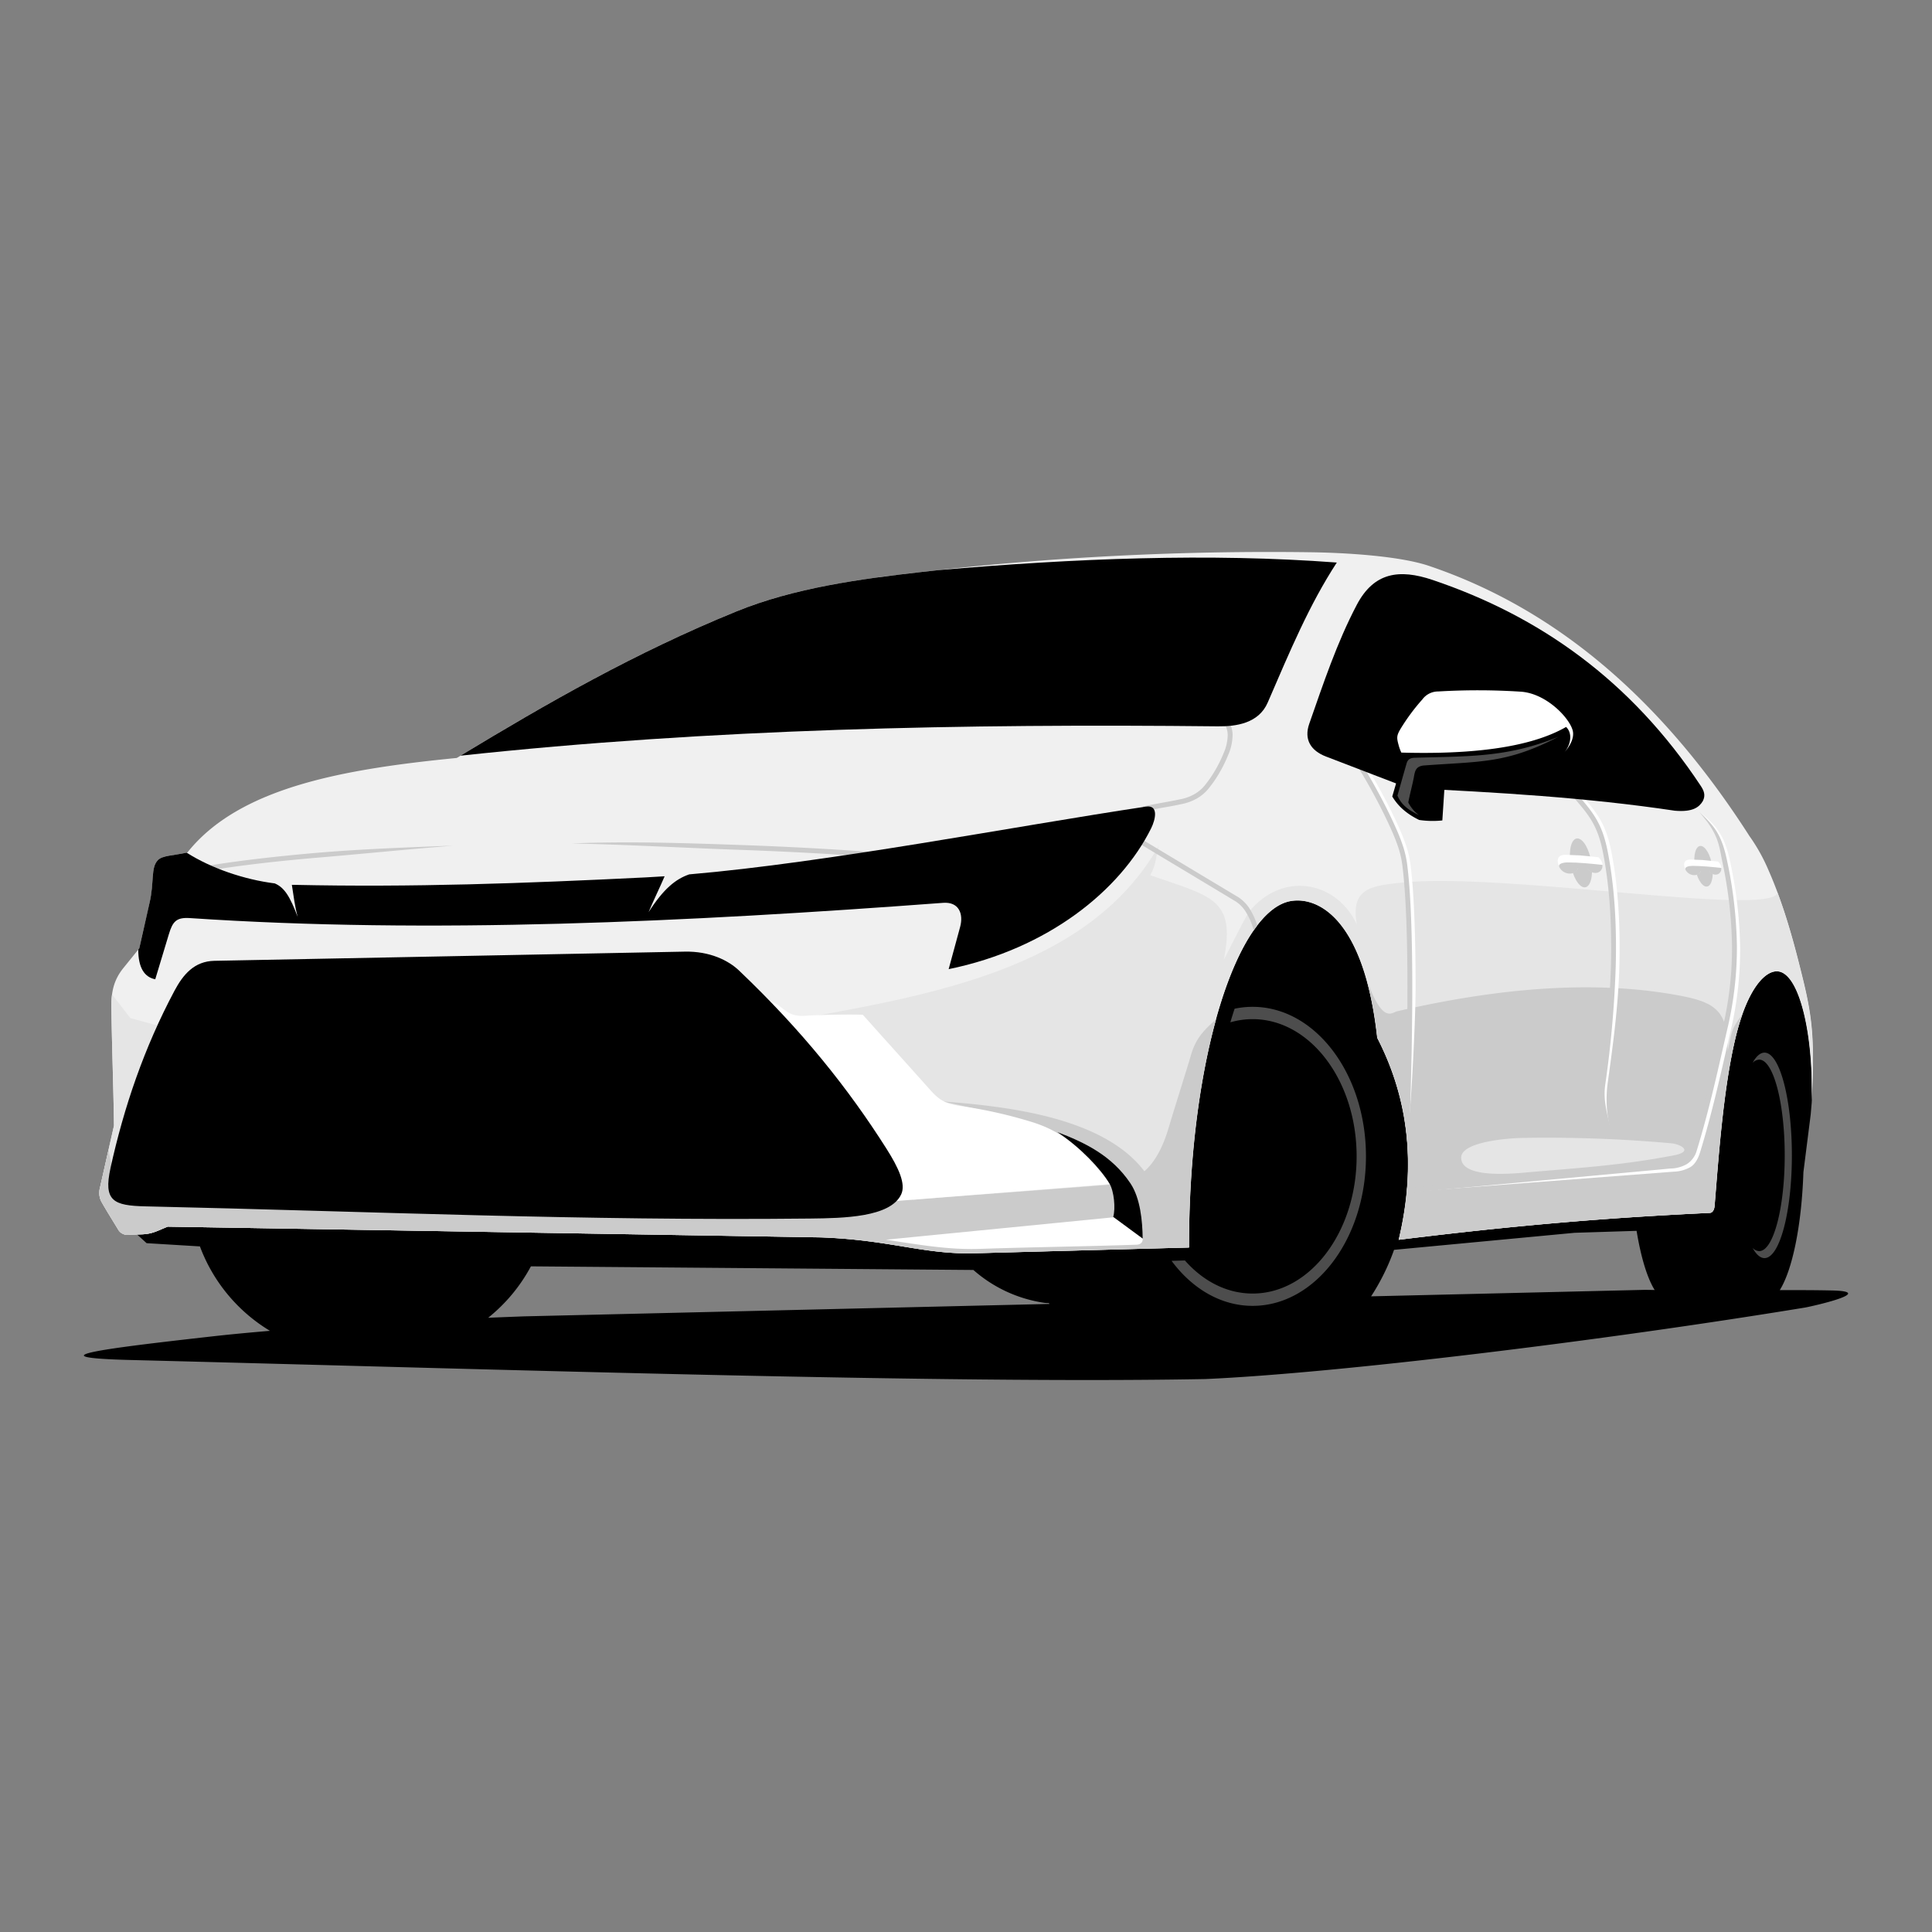 <svg id="Layer_1" data-name="Layer 1" xmlns="http://www.w3.org/2000/svg" viewBox="0 0 841.9 841.9"><rect x="0" y="0" width="841.9" height="841.9" fill="#808080" stroke="none"/><defs><style>.cls-1,.cls-2,.cls-3,.cls-4,.cls-5,.cls-6{fill-rule:evenodd}.cls-2{fill:#4d4d4d}.cls-3{fill:#f0f0f0}.cls-4{fill:#cbcbcb}.cls-5{fill:#e5e5e5}.cls-6{fill:#fff}</style></defs><path class="cls-1" d="M231.35 551.83a72.43 72.43 0 0 1-18.63 22.41c9.54-.4 15.4-.6 15.47-.61l229.13-5.42-.26-.37c-.9 0-1.51-.05-1.74-.08a59.84 59.84 0 0 1-31.15-14.35zm544.22 10.35c7.8 0 15.29 0 22.08.15 20.45.31-5.75 6.43-10.91 7.43-88.49 14.54-204.74 28.71-261.5 31.18-113.53 2.13-304.57-4.16-468.33-8.3-42.69-1.08-12.11-4.92 35.24-10.25 7.89-.89 16.52-1.71 25.48-2.46a72.53 72.53 0 0 1-30.51-36.79l-23.23-1.41-4.62-4.21 18.92-5.85 279.6 4.59h.06a239.18 239.18 0 0 1 26.58 2.5c7 1 13.9 2.32 20.88 3.25a122 122 0 0 0 19.48 1.16l90.38-2.42a440.36 440.36 0 0 1 3.67-55.87 294.7 294.7 0 0 1 10-47.59c4.49-14.6 15.61-44.72 33.41-47.54a22 22 0 0 1 11.67 1.45 31.23 31.23 0 0 1 12.18 9.35c10.84 13.15 15.12 34.34 17 50.88a124.87 124.87 0 0 1 7.91 19.2c6.86 21.75 7 44.1 2.38 66.19 23.15-2.82 46.33-5.3 69.58-7.24q30.59-2.55 61.24-3.94v-.29c1.17-14 2.21-28 3.87-41.94a278.53 278.53 0 0 1 5.21-31.31c1.92-8.12 5-17.82 10-24.63 2.42-3.3 6.06-6.79 10.31-7.12l5.57 2.73 6.3 7.77 3.16 15.87.94 10.83v21.91l-.53 6.2-3.18 25.15c-.77 23.19-4.79 42.57-10.29 51.37zm-168.09-17.54a95.62 95.62 0 0 1-10 20.26l118.95-2.82q2.26 0 4.62.06c-3.29-5.29-6-14.37-7.88-25.78l-27 .85z"/><path class="cls-2" d="M545.85 438.74c27.28 0 49.39 29.17 49.39 65.15s-22.11 65.16-49.39 65.16c-13.84 0-26.36-7.52-35.32-19.62l5.82-.16c7.93 9 18.23 14.41 29.5 14.41 25 0 45.32-26.77 45.32-59.79s-20.29-59.78-45.32-59.78a35.05 35.05 0 0 0-9.71 1.38q.9-3 1.86-5.93a38 38 0 0 1 7.85-.82M768.91 458.7c6.59 0 11.93 20.05 11.93 44.77s-5.34 44.77-11.93 44.77c-1.86 0-3.63-1.6-5.2-4.47a4.13 4.13 0 0 0 2.89 1.43c6.14 0 11.12-18.68 11.12-41.73s-5-41.72-11.12-41.72a4.15 4.15 0 0 0-2.89 1.42c1.57-2.86 3.34-4.47 5.2-4.47"/><path class="cls-3" d="M73.1 534.53c-4.34 1.71-6.48 3.15-11.15 3.35-1.84.07-3.78.1-5.62.17a4.7 4.7 0 0 1-5-2.53c-2.29-3.77-4.66-7.53-6.81-11.3a8.31 8.31 0 0 1-1-6.45l6.15-27.27c-.24-17.38-.9-34.18-1.13-51.56-.09-6.69 1-11.92 5.34-17.25l6.82-8.43c1.49-6.82 3-13 4.47-19.81 2.14-9 .4-15.39 3.69-18.68 2-2 6.8-1.93 12.81-3.29C104.31 343 150 335.12 199.05 330.29c38.52-23.38 77.14-45.62 121.84-63.84 25.22-10.28 54-14.17 81-17.23A1321 1321 0 0 1 571 240.65c14.44.19 38.58 1.51 51.69 5.94 57.43 19.41 103 60.49 139.67 117.75a78 78 0 0 1 8.09 14.39c7 15.84 11.31 31.92 15.24 48 4.36 17.9 5.05 27.25 3.78 53.81 1.06-27-4.62-55.33-14.14-57.19-5.56-1.1-13.82 6.85-19.16 29.4s-7.35 52.93-9 72.81c-.09 1.09-.56 2.73-1.92 2.95-47.46 2.21-87.17 5.73-135.69 11.72 7.84-32.78 4.11-61.91-9.35-88-5.65-51.58-25.54-61.53-37.49-59.63-23.24 3.68-44.69 67.31-44.59 151l-93.24 2.5c-22.49.6-36.88-5.83-67.13-6.91L73.1 534.53"/><path class="cls-4" d="M498 351.44c2.52-.54 7.13-1.39 9.47-1.82s4.47-.81 7.14-1.39a19.29 19.29 0 0 0 5.77-2.11 16.23 16.23 0 0 0 4.45-3.67 50 50 0 0 0 4.66-6.71 56.16 56.16 0 0 0 3.78-7.68 20.07 20.07 0 0 0 1.72-7.9 9 9 0 0 0-2.13-5.67l1.63-1.37a11.07 11.07 0 0 1 2.63 7 22.22 22.22 0 0 1-1.86 8.74 58.79 58.79 0 0 1-3.94 8 51.62 51.62 0 0 1-4.86 7 18.44 18.44 0 0 1-5 4.15 21.67 21.67 0 0 1-6.4 2.35c-2.52.54-4.86 1-7.2 1.39s-6.73 1.24-9.4 1.81zM249.11 367.55c24.59-1 49.07-.19 73 .65 23.59.82 46.39 2.1 67.36 3.83l-.17 2.12c-21-1.73-43.79-3-67.25-3.83-24.09-.84-48.81-2.27-72.91-2.77m-157.58 9.54c13.78-2.2 29.63-4 46.91-5.49 18-1.53 38.34-2.34 58.9-3.09-21.35 1.73-39.74 3.61-58.73 5.21-17.28 1.46-33.08 3.28-46.74 5.47z"/><path class="cls-5" d="M73.1 534.53c-4.34 1.71-6.48 3.15-11.15 3.35-1.84.07-3.78.1-5.62.17a4.7 4.7 0 0 1-5-2.53c-2.29-3.77-4.66-7.53-6.81-11.3a8.31 8.31 0 0 1-1-6.45l6.15-27.27c-.24-17.38-.9-34.18-1.13-51.56a37.59 37.59 0 0 1 .29-5.62l8 10.36 10.93 2.94s260.42-3.57 263.36-3.57 9 2.31 9 2.31c63.12-11.18 133.69-22.19 164.79-76.72-1.3 4.84-1 8-3.68 12.72 26.71 9.38 37.37 10.12 32.05 36.89 1.22-2.2 9.71-19.31 11.15-21.07 14.23-17.43 37.79-13.62 46.86 5.72-2.89-15.83 6.06-16.89 19.66-18.29 44.65-4.58 160 15 163.65 4.5 4.65 12.46 7.94 25.05 11 37.65 4.36 17.9 5.05 27.25 3.78 53.81 1.06-27-4.62-55.33-14.14-57.19-5.56-1.1-13.82 6.85-19.16 29.4s-7.35 52.93-9 72.81c-.09 1.09-.56 2.73-1.92 2.95-47.46 2.21-87.17 5.73-135.69 11.72 7.84-32.78 4.11-61.91-9.35-88-5.65-51.58-25.54-61.53-37.49-59.63-23.24 3.68-44.69 67.31-44.59 151l-93.24 2.5c-22.49.6-36.88-5.83-67.13-6.91L73.1 534.53"/><path class="cls-4" d="M547.92 403.27c-.54.7-1.07 1.44-1.6 2.2a27.79 27.79 0 0 0-3.26-7.79 14.41 14.41 0 0 0-4.49-4.81l-41.51-24.95 1.09-1.82 41.51 24.9a16.58 16.58 0 0 1 5.21 5.52 30.23 30.23 0 0 1 3 6.71M759.23 442.16a105.38 105.38 0 0 0-3.07 10.62c-5.32 22.46-7.35 52.93-9 72.81-.09 1.09-.56 2.73-1.92 2.95-47.46 2.21-87.17 5.73-135.69 11.72 7.84-32.78 4.11-61.91-9.35-88a158.25 158.25 0 0 0-4.55-24.87c7.09 18.86 10.61 13.88 13.33 13.26 44.29-10.21 85.08-13.51 120.94-7.17 16.81 3 23.37 6.11 22.91 24.76 1.81-7.95 1.16-9.39 6.41-16.12"/><path class="cls-6" d="M686.7 343.63l.25.29c8.63 9.74 12.72 14.36 15.25 27.35 3 15.42 3.91 32.26 3.47 49.52s-2.74 34.24-5.11 51.28a53 53 0 0 0 .79 18.44c-.15-.8-.8-1.56-1-2.55l-.29-1.32a59 59 0 0 1-1.19-6.84 30.72 30.72 0 0 1 .13-7.39 463.93 463.93 0 0 0 4.58-51.67c.43-17.11-.47-33.8-3.44-49.07-2.42-12.42-6.39-16.9-14.75-26.35l-.25-.28z"/><path class="cls-4" d="M685.12 343.63l.25.29c8.63 9.74 12.72 14.36 15.25 27.35 3 15.42 3.91 32.26 3.47 49.52a462 462 0 0 1-4.59 51.91 29.14 29.14 0 0 0-.12 6.89 55.67 55.67 0 0 0 1.15 6.6l.29 1.31c.71 3.16 1.14 5.05.9 8-.18 2.27-.48 4.94-.9 7.74-.36 2.49-.82 5.07-1.37 7.59l-2.08-.45c.54-2.48 1-5 1.35-7.44.4-2.76.7-5.38.88-7.6a22.26 22.26 0 0 0-.85-7.37l-.3-1.32a56.92 56.92 0 0 1-1.18-6.84 30.21 30.21 0 0 1 .13-7.39 461.54 461.54 0 0 0 4.6-51.68c.43-17.11-.47-33.8-3.44-49.07-2.42-12.42-6.38-16.9-14.75-26.35l-.25-.28z"/><path class="cls-6" d="M613.65 488.7c.67-18.33 1.15-39.28 1.13-58.76 0-20.65-.61-39.65-2.11-52.11A44.51 44.51 0 0 0 611 370a78.52 78.52 0 0 0-3.06-7.91c-1.82-4.16-4.15-8.91-6.58-13.52-2.56-4.86-5.24-9.56-7.56-13.27l1.81-1.12c2.34 3.73 5 8.48 7.63 13.39 2.46 4.65 4.81 9.45 6.65 13.67a77.82 77.82 0 0 1 3.14 8.14 45.32 45.32 0 0 1 1.72 8.22c1.52 12.5 2.1 31.6 2.12 52.36 0 17.19-2.6 63-3.25 58.76"/><path class="cls-4" d="M613.59 505.76a121 121 0 0 0-1.41-17.06c.67-18.33 1.15-39.28 1.13-58.76 0-20.65-.61-39.65-2.12-52.11a43.65 43.65 0 0 0-1.63-7.85 78.52 78.52 0 0 0-3.06-7.91c-1.82-4.16-4.15-8.91-6.58-13.52-2.56-4.86-5.24-9.56-7.56-13.27l1.81-1.12c2.33 3.73 5 8.48 7.63 13.39 2.45 4.65 4.81 9.45 6.65 13.67a77.82 77.82 0 0 1 3.14 8.14 45.32 45.32 0 0 1 1.72 8.22c1.51 12.5 2.1 31.6 2.12 52.36 0 25.9-.82 54.37-1.84 75.82M492.6 517.43c1.75-1.23 8.13-2 8.62-3.26-15.92-26.71-60.42-31.92-90.17-34.17 48.15 10.91 45.14 8.06 81.55 37.42"/><path class="cls-4" d="M73.1 534.53c-4.34 1.71-6.48 3.15-11.15 3.35-1.84.07-3.78.1-5.62.17a4.7 4.7 0 0 1-5-2.53c-2.29-3.77-4.66-7.53-6.81-11.3a8.31 8.31 0 0 1-1-6.45q1.88-8.29 3.74-16.6l3.3 15.55 14.51 2.73 314.12 7.46 13.45-10.09 5.15 6c29-2.27 54.93-4.13 84-6.41 9.7-1 20.75-2.51 27.41-24.77 3.51-11.73 6.39-20.52 9.9-32.25 2.05-6.85 5.39-10.44 10.83-15.16-7.24 26.19-11.82 60.64-11.78 99.4l-93.24 2.5c-22.49.6-36.88-5.83-67.13-6.91L73.1 534.53"/><path class="cls-6" d="M486.19 530.35c-32.51 3.23-67.64 6.66-100.15 9.88 13.51 2 27 4.46 40.73 4 22.79-.79 45.68-1.05 68.46-1.83 2.17-.08 2.92-1.43 2.67-2.86-1.24-1-2.56-2.11-3.8-3.16l-7.91-6M376 442.21c11 12.33 18.41 20.47 29.4 32.8 5.3 5.95 8.24 6.15 15.95 7.38a200.94 200.94 0 0 1 27.21 6.21c15.91 4.61 24.1 13.57 35.37 27.38-31.74 2.52-64 5-95.74 7.57l-17.87-26.91-37.59-60.74c8.69.46 8.3 7.48 18.17 6.75 6.47-.47 20.58-.68 25.13-.44"/><path class="cls-1" d="M200.65 329.32c38-23 76.15-44.9 120.24-62.87 25.22-10.28 54-14.17 81-17.23l7.07-.78c59.17-5.12 118-7.49 173.57-3.3-12 18.42-20.29 38.28-30.1 61-3.94 9.12-13.8 10.45-21.76 10.37-110.48-1.17-220.67 1-330.06 12.8M60.28 413.77l.41-.51c1.49-6.82 3-13 4.47-19.81 2.14-9 .4-15.39 3.69-18.68 2-2 6.62-1.93 12.48-3.21 10.79 6.86 25.07 11.71 38.41 13.4 4.22 1.81 6.59 5.66 10 14.63-1.4-5.12-1.74-9.11-2.56-14h1c51.54 1.11 99.77-.61 153.19-3.25 2.69-.14 5.45-.3 8.25-.49-1.79 4.24-5.26 11.42-7 15.66 6.46-10.12 11.79-14.47 17.73-16.49 60.84-5.22 141.13-20.85 199-29.53 5.72-.83 4.13 5.72 2.26 9.49-13.44 27-44.82 52.45-88.22 61.34l5-18.39c1.55-5.74-.55-11-7.35-10.51-112.32 8.39-223.65 13.66-328.26 6.65-6-.41-7.56 1.57-9.22 7.09l-5.91 19.58c-4.73-.94-7.39-5-7.41-13"/><path class="cls-1" d="M48.15 509C54 482.44 62.81 456.57 76 431.8c3.79-7.13 8.66-12.94 17.45-13.11 67.71-1.34 137.22-2.63 204.93-4 10.91-.22 19 3.8 23.67 8.24 27.43 26.13 47.57 51.35 64.19 77.55 5.35 8.43 8.6 15.48 6.46 20-4.7 10-25.14 10.36-39.76 10.52-99.37 1.06-190.21-3.09-289.52-5.31-14-.31-18.43-2.33-15.26-16.69M570.53 315.39c6.12-17.48 12.07-35.42 20.72-51.84 7.45-14.13 18.44-15.74 33-10.84 46.34 15.62 86.32 43.55 116.86 89.72 1.42 2.14 2.22 4.11.92 6.65-1.62 2.7-4.4 4.87-12.19 4.2-38.75-5.8-77.49-8-116.24-9.88l-35.8-13.74c-6.53-2.51-9.69-7.35-7.27-14.27"/><path class="cls-1" d="M606.71 347.05q2.53-8.61 5-17.23a15.88 15.88 0 0 1-2.29-5.14c-.88-3.21-.9-4.1.79-7a88 88 0 0 1 9.55-12.9 8.51 8.51 0 0 1 6.91-3.47 290.36 290.36 0 0 1 35.66.07c11.75.58 22.48 12.4 23.09 17.69.95 8.28-14.35 18.76-22.93 19.36-9.85.69-18.44 1.17-28.29 1.86-3.17.43-4.61 2-4.84 4.41l-.84 12.82a39.9 39.9 0 0 1-10.09-.21c-5.83-2.82-9.43-6.35-11.77-10.3"/><path class="cls-6" d="M610.69 328a17.11 17.11 0 0 1-1.22-3.31c-.88-3.21-.9-4.1.79-7a88 88 0 0 1 9.55-12.9 8.51 8.51 0 0 1 6.91-3.47 290.36 290.36 0 0 1 35.66.07c11.75.58 22.48 12.4 23.09 17.69.32 2.81-1.22 5.86-3.74 8.7 2.75-3.19 3.66-8.2.72-11-16.12 9.28-42.21 12-71.76 11.17"/><path class="cls-1" d="M485.11 530.28l12.83 9.45c-.09-7.57-1-17.53-5.29-24-8.17-12.23-19.95-17.85-31.81-22.37 10 6.71 18.75 15.89 22.65 22.44 2 3.31 2.67 10.84 1.62 14.45"/><path class="cls-5" d="M728.17 498.2a605.89 605.89 0 0 0-64.68-2.33c-5.56.07-26.84 1.51-26.76 8.65.1 9.55 24.34 6.73 30.33 6.22 21.93-1.87 40.14-3 62.36-7.28 8.68-1.67 3.05-4.88-1.25-5.26"/><path class="cls-2" d="M608.94 346.77c1.36-4.8 2.62-9.28 4-14.08.55-1.93 1.79-2.44 3.61-2.49 23.8-.67 40.62-.13 62.58-9.15-22.7 11.82-34 10.67-59 12.55-3.13.49-3.53 2.29-4 5-.67 3.54-1.78 7.55-2.45 11.08a15.57 15.57 0 0 0 4.65 5.52c-3.83-1.87-7.46-4-9.32-8.43"/><path class="cls-4" d="M687.36 365.36c2.53 0 5.28 4.77 6.14 10.66s-.5 10.66-3 10.66-5.28-4.78-6.14-10.66.5-10.66 3-10.66M741.05 368.63c2.1 0 4.39 4 5.1 8.86s-.41 8.85-2.52 8.85-4.39-4-5.1-8.85.41-8.86 2.52-8.86"/><path class="cls-6" d="M687.59 378.35c-1 2.88-6 3.1-8-.45-1.41-2.5-1.18-5.4 2.38-5.4.5 0 5.25.18 6.41.24s8.17.83 8.17.83c4.43 4-.21 9.65-5 4.87-1.31 0-2.61-.07-3.92-.09M741.24 379.43c-.84 2.39-5 2.57-6.68-.38-1.18-2.08-1-4.49 2-4.49.41 0 4.36.15 5.32.2s6.79.69 6.79.69c3.68 3.36-.17 8-4.16 4.05-1.08 0-2.16-.06-3.25-.07"/><path class="cls-4" d="M687.59 378.5c-1 2.87-6 3.1-8-.45-1-1.71 1.67-2.24 3.61-2.24 4.76 0 10.4.58 15.11 1.08.31 3-3.18 5.27-6.76 1.7-1.31 0-2.61-.07-3.92-.09M741.24 379.55c-.84 2.39-5 2.57-6.68-.37-.8-1.42 1.38-1.86 3-1.86 4 0 8.64.48 12.55.89.26 2.53-2.64 4.38-5.62 1.41-1.08 0-2.16-.05-3.25-.07"/><path class="cls-6" d="M614.41 519.35c.07-.72.13-.17.19-.89L729.13 508a13 13 0 0 0 6.21-1.6 8.21 8.21 0 0 0 3.45-4.83c4.79-15.56 8.25-30.76 11.84-46.49l1.29-5.65a151 151 0 0 0 4.25-36.55 188.54 188.54 0 0 0-4.29-36.88c-1.36-6.58-1.44-11.86-10.07-21.4 5.8 5.34 9.65 8.87 12.15 21a189.2 189.2 0 0 1 4.33 37.22 153 153 0 0 1-4.3 37.05l-1.29 5.64c-3.59 15.78-7.07 31-11.87 46.64-.88 2.85-2.2 5.18-4.21 6.43a15.78 15.78 0 0 1-7.38 2z"/><path class="cls-4" d="M613 519.83c.07-.72.14-1.44.19-2.15l114.53-10.49a13.1 13.1 0 0 0 6.21-1.61 8.26 8.26 0 0 0 3.46-4.83c4.78-15.56 8.24-30.76 11.83-46.48l1.29-5.66a151 151 0 0 0 4.25-36.55 188.63 188.63 0 0 0-4.29-36.82c-1.36-6.58-1.44-11.86-10.07-21.4 5.8 5.34 9.65 8.88 12.15 21a190.09 190.09 0 0 1 4.33 37.16 153 153 0 0 1-4.31 37l-1.29 5.64c-3.59 15.78-7.06 31-11.87 46.65a10.26 10.26 0 0 1-4.37 6 15 15 0 0 1-7.22 1.92z"/></svg>